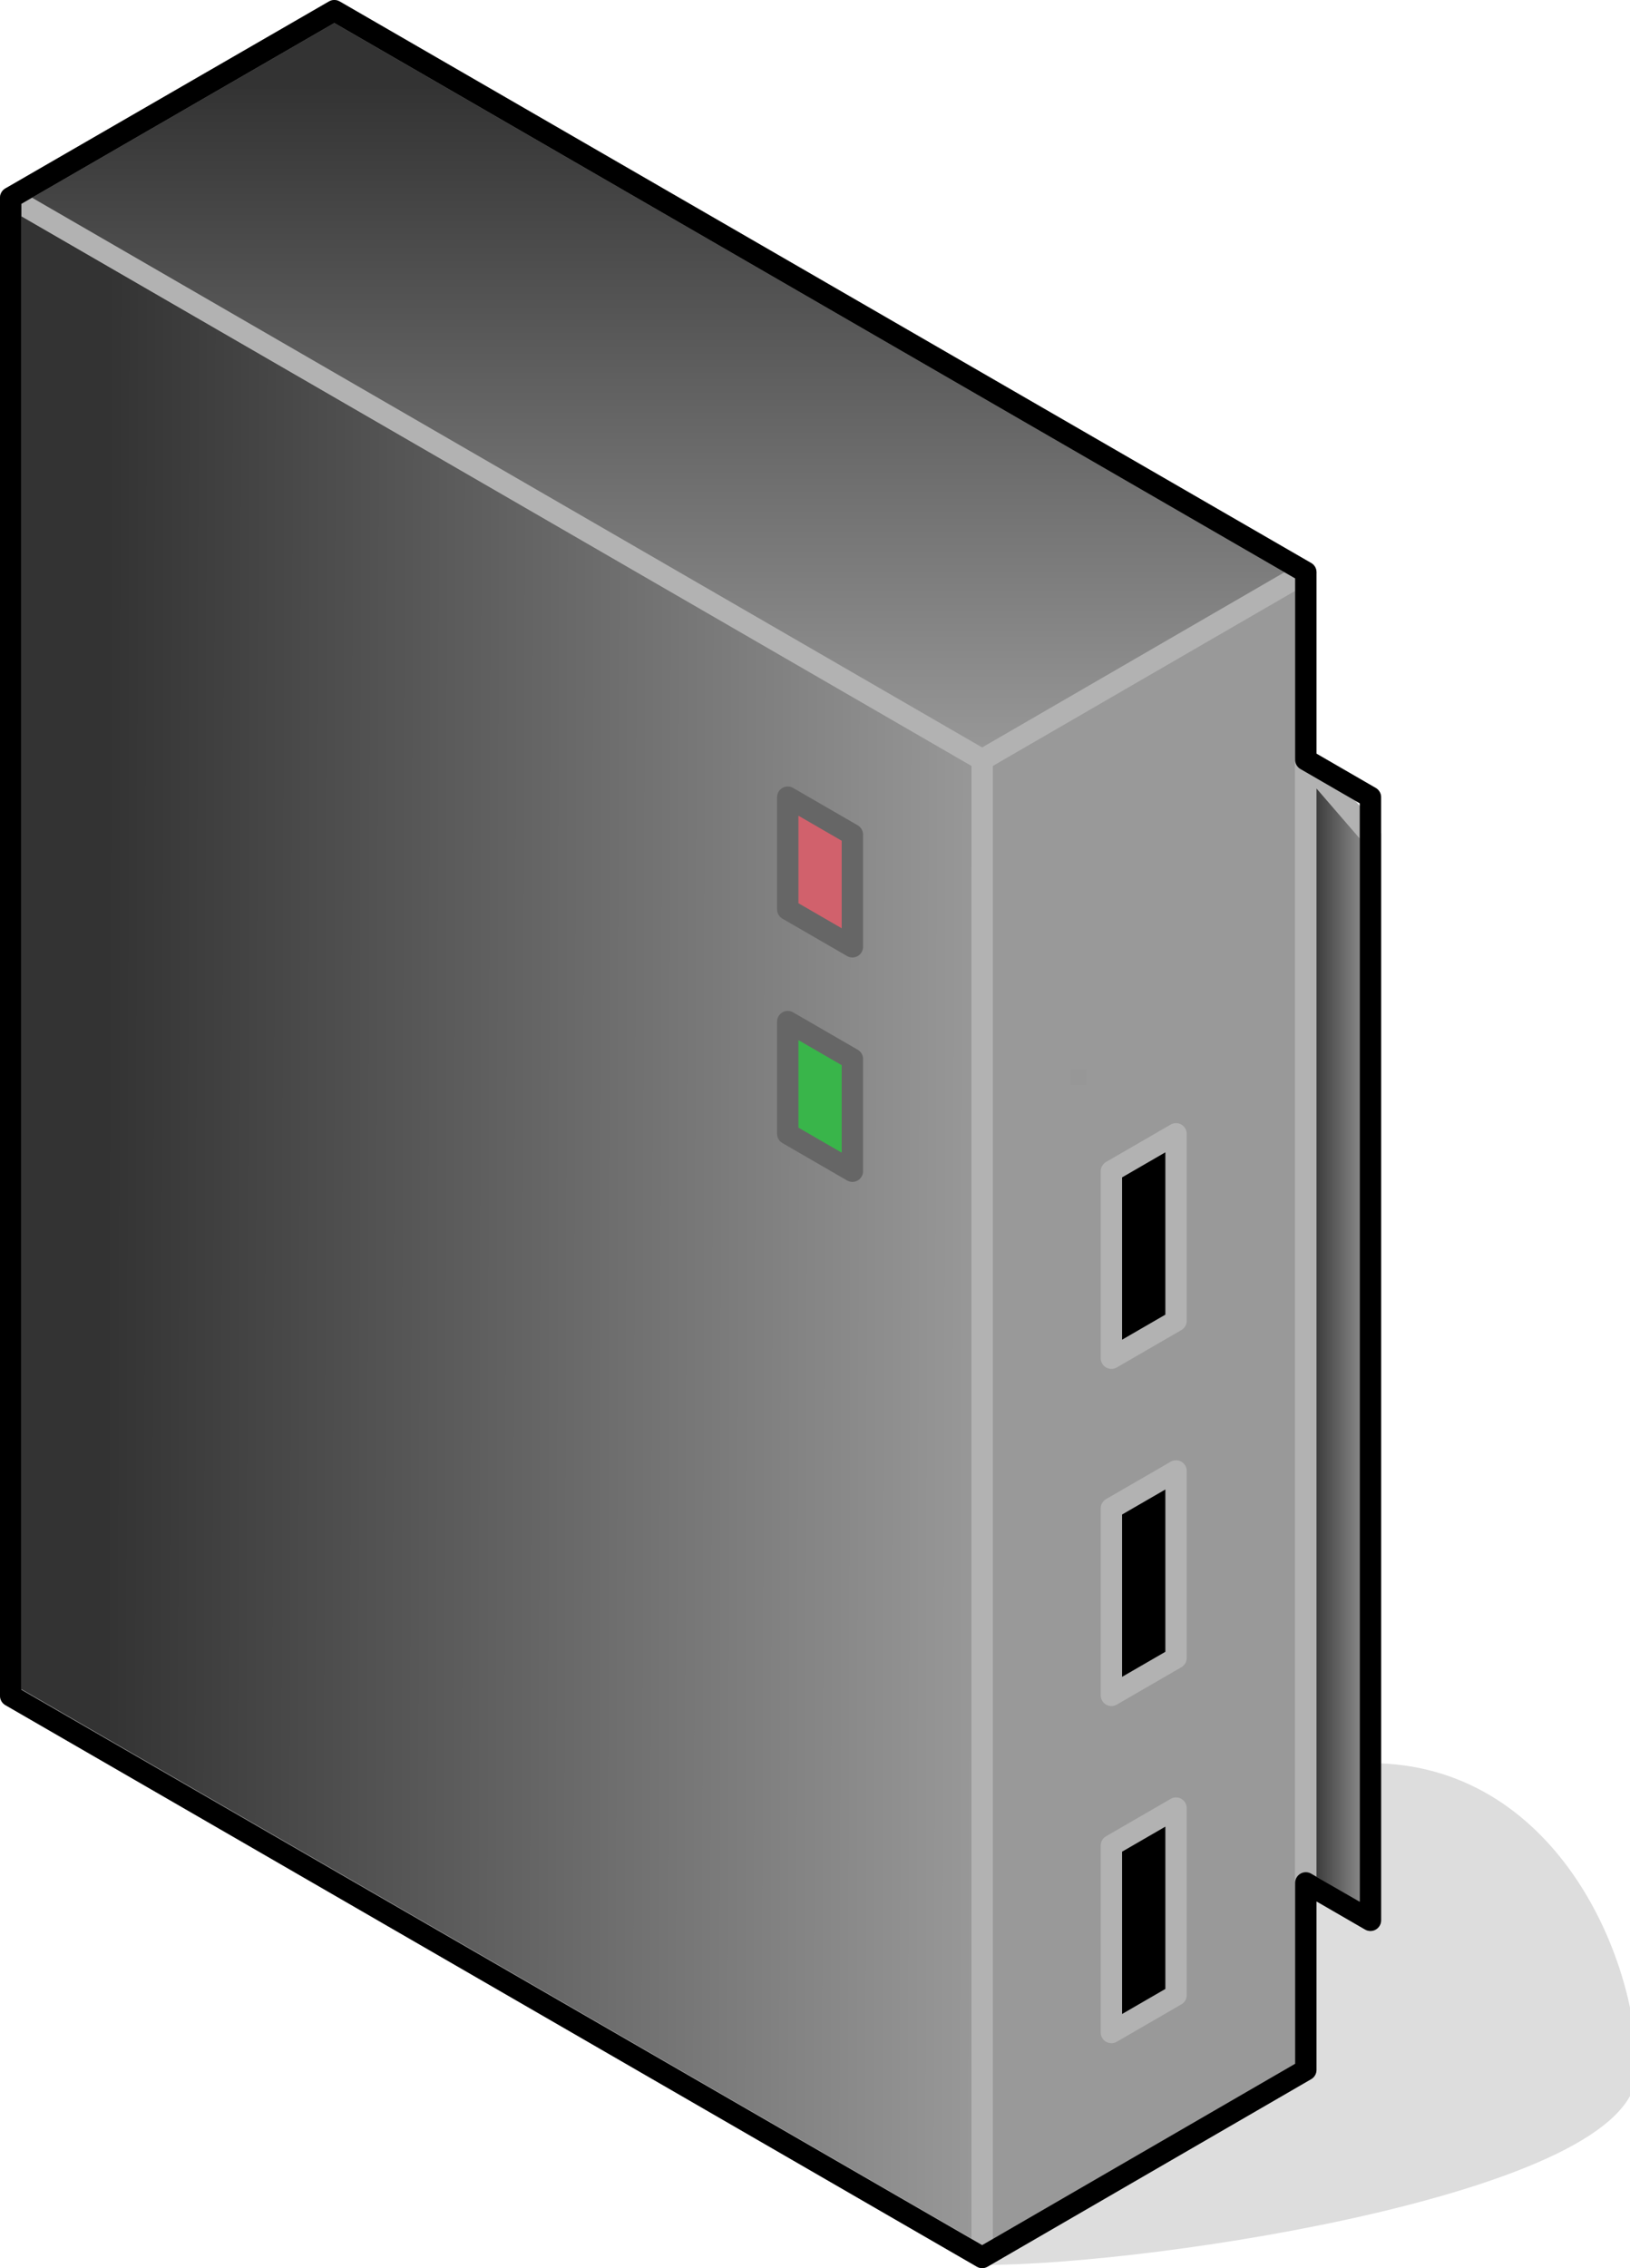 <?xml version="1.0" encoding="UTF-8"?>

<svg version="1.2" baseProfile="tiny" width="30.52mm" height="42.45mm" viewBox="9313 11409 3052 4245" preserveAspectRatio="xMidYMid" fill-rule="evenodd" stroke-width="28.222" stroke-linejoin="round" xmlns="http://www.w3.org/2000/svg" xmlns:xlink="http://www.w3.org/1999/xlink" xml:space="preserve">
 <g visibility="visible" id="Slide_1">
  <g id="DrawingGroup_1">
   <g>
    <path fill="rgb(221,221,221)" stroke="none" d="M 11152,15634 C 11485,15634 12364,15494 12364,15284 12364,15073 12212,14723 11879,14723 11879,14933 11152,15284 11152,15634 Z"/>
    <path fill="none" stroke="rgb(221,221,221)" id="Drawing_1_0" stroke-linejoin="round" d="M 11152,15634 C 11485,15634 12364,15494 12364,15284 12364,15073 12212,14723 11879,14723 11879,14933 11152,15284 11152,15634 Z"/>
   </g>
   <g id="DrawingGroup_2">
    <g>
     <defs>
      <linearGradient id="Gradient_701" gradientUnits="userSpaceOnUse" x1="9329" y1="13704" x2="11154" y2="13708">
       <stop offset="0.1" stop-color="rgb(51,51,51)"/>
       <stop offset="1" stop-color="rgb(153,153,153)"/>
      </linearGradient>
     </defs>
     <path fill="url(#Gradient_701)" stroke="rgb(178,178,178)" id="Drawing_2_0" stroke-width="40" stroke-linejoin="round" d="M 9333,14582 L 9333,11779 11152,12830 11152,15633 9333,14582 Z"/>
    </g>
    <g>
     <path fill="rgb(51,51,51)" stroke="none" d="M 11152,14988 L 11152,12830 11758,12480 11758,14988 11152,14988 Z"/>
     <path fill="rgb(52,52,52)" stroke="none" d="M 11758,14988 L 11758,15283 11152,15634 11152,14988 11758,14988 Z M 11152,14973 L 11152,12830 11758,12480 11758,14973 11152,14973 Z"/>
     <path fill="rgb(53,53,53)" stroke="none" d="M 11758,14973 L 11758,15283 11152,15634 11152,14973 11758,14973 Z M 11152,14957 L 11152,12830 11758,12480 11758,14957 11152,14957 Z"/>
     <path fill="rgb(54,54,54)" stroke="none" d="M 11758,14957 L 11758,15283 11152,15634 11152,14957 11758,14957 Z M 11152,14942 L 11152,12830 11758,12480 11758,14942 11152,14942 Z"/>
     <path fill="rgb(55,55,55)" stroke="none" d="M 11758,14942 L 11758,15283 11152,15634 11152,14942 11758,14942 Z M 11152,14926 L 11152,12830 11758,12480 11758,14926 11152,14926 Z"/>
     <path fill="rgb(56,56,56)" stroke="none" d="M 11758,14926 L 11758,15283 11152,15634 11152,14926 11758,14926 Z M 11152,14911 L 11152,12830 11758,12480 11758,14911 11152,14911 Z"/>
     <path fill="rgb(57,57,57)" stroke="none" d="M 11758,14911 L 11758,15283 11152,15634 11152,14911 11758,14911 Z M 11152,14895 L 11152,12830 11758,12480 11758,14895 11152,14895 Z"/>
     <path fill="rgb(58,58,58)" stroke="none" d="M 11758,14895 L 11758,15283 11152,15634 11152,14895 11758,14895 Z M 11152,14880 L 11152,12830 11758,12480 11758,14880 11152,14880 Z"/>
     <path fill="rgb(59,59,59)" stroke="none" d="M 11758,14880 L 11758,15283 11152,15634 11152,14880 11758,14880 Z M 11152,14864 L 11152,12830 11758,12480 11758,14864 11152,14864 Z"/>
     <path fill="rgb(60,60,60)" stroke="none" d="M 11758,14864 L 11758,15283 11152,15634 11152,14864 11758,14864 Z M 11152,14849 L 11152,12830 11758,12480 11758,14849 11152,14849 Z"/>
     <path fill="rgb(61,61,61)" stroke="none" d="M 11758,14849 L 11758,15283 11152,15634 11152,14849 11758,14849 Z M 11152,14833 L 11152,12830 11758,12480 11758,14833 11152,14833 Z"/>
     <path fill="rgb(62,62,62)" stroke="none" d="M 11758,14833 L 11758,15283 11152,15634 11152,14833 11758,14833 Z M 11152,14818 L 11152,12830 11758,12480 11758,14818 11152,14818 Z"/>
     <path fill="rgb(63,63,63)" stroke="none" d="M 11758,14818 L 11758,15283 11152,15634 11152,14818 11758,14818 Z M 11152,14802 L 11152,12830 11758,12480 11758,14802 11152,14802 Z"/>
     <path fill="rgb(64,64,64)" stroke="none" d="M 11758,14802 L 11758,15283 11152,15634 11152,14802 11758,14802 Z M 11152,14787 L 11152,12830 11758,12480 11758,14787 11152,14787 Z"/>
     <path fill="rgb(65,65,65)" stroke="none" d="M 11758,14787 L 11758,15283 11152,15634 11152,14787 11758,14787 Z M 11152,14771 L 11152,12830 11758,12480 11758,14771 11152,14771 Z"/>
     <path fill="rgb(66,66,66)" stroke="none" d="M 11758,14771 L 11758,15283 11152,15634 11152,14771 11758,14771 Z M 11152,14756 L 11152,12830 11758,12480 11758,14756 11152,14756 Z"/>
     <path fill="rgb(67,67,67)" stroke="none" d="M 11758,14756 L 11758,15283 11152,15634 11152,14756 11758,14756 Z M 11152,14740 L 11152,12830 11758,12480 11758,14740 11152,14740 Z"/>
     <path fill="rgb(68,68,68)" stroke="none" d="M 11758,14740 L 11758,15283 11152,15634 11152,14740 11758,14740 Z M 11152,14725 L 11152,12830 11758,12480 11758,14725 11152,14725 Z"/>
     <path fill="rgb(69,69,69)" stroke="none" d="M 11758,14725 L 11758,15283 11152,15634 11152,14725 11758,14725 Z M 11152,14709 L 11152,12830 11758,12480 11758,14709 11152,14709 Z"/>
     <path fill="rgb(70,70,70)" stroke="none" d="M 11758,14709 L 11758,15283 11152,15634 11152,14709 11758,14709 Z M 11152,14694 L 11152,12830 11758,12480 11758,14694 11152,14694 Z"/>
     <path fill="rgb(71,71,71)" stroke="none" d="M 11758,14694 L 11758,15283 11152,15634 11152,14694 11758,14694 Z M 11152,14679 L 11152,12830 11758,12480 11758,14679 11152,14679 Z"/>
     <path fill="rgb(72,72,72)" stroke="none" d="M 11758,14679 L 11758,15283 11152,15634 11152,14679 11758,14679 Z M 11152,14663 L 11152,12830 11758,12480 11758,14663 11152,14663 Z"/>
     <path fill="rgb(73,73,73)" stroke="none" d="M 11758,14663 L 11758,15283 11152,15634 11152,14663 11758,14663 Z M 11152,14648 L 11152,12830 11758,12480 11758,14648 11152,14648 Z"/>
     <path fill="rgb(74,74,74)" stroke="none" d="M 11758,14648 L 11758,15283 11152,15634 11152,14648 11758,14648 Z M 11152,14632 L 11152,12830 11758,12480 11758,14632 11152,14632 Z"/>
     <path fill="rgb(75,75,75)" stroke="none" d="M 11758,14632 L 11758,15283 11152,15634 11152,14632 11758,14632 Z M 11152,14617 L 11152,12830 11758,12480 11758,14617 11152,14617 Z"/>
     <path fill="rgb(76,76,76)" stroke="none" d="M 11758,14617 L 11758,15283 11152,15634 11152,14617 11758,14617 Z M 11152,14601 L 11152,12830 11758,12480 11758,14601 11152,14601 Z"/>
     <path fill="rgb(77,77,77)" stroke="none" d="M 11758,14601 L 11758,15283 11152,15634 11152,14601 11758,14601 Z M 11152,14586 L 11152,12830 11758,12480 11758,14586 11152,14586 Z"/>
     <path fill="rgb(78,78,78)" stroke="none" d="M 11758,14586 L 11758,15283 11152,15634 11152,14586 11758,14586 Z M 11152,14570 L 11152,12830 11758,12480 11758,14570 11152,14570 Z"/>
     <path fill="rgb(79,79,79)" stroke="none" d="M 11758,14570 L 11758,15283 11152,15634 11152,14570 11758,14570 Z M 11152,14555 L 11152,12830 11758,12480 11758,14555 11152,14555 Z"/>
     <path fill="rgb(80,80,80)" stroke="none" d="M 11758,14555 L 11758,15283 11152,15634 11152,14555 11758,14555 Z M 11152,14539 L 11152,12830 11758,12480 11758,14539 11152,14539 Z"/>
     <path fill="rgb(81,81,81)" stroke="none" d="M 11758,14539 L 11758,15283 11152,15634 11152,14539 11758,14539 Z M 11152,14524 L 11152,12830 11758,12480 11758,14524 11152,14524 Z"/>
     <path fill="rgb(82,82,82)" stroke="none" d="M 11758,14524 L 11758,15283 11152,15634 11152,14524 11758,14524 Z M 11152,14508 L 11152,12830 11758,12480 11758,14508 11152,14508 Z"/>
     <path fill="rgb(83,83,83)" stroke="none" d="M 11758,14508 L 11758,15283 11152,15634 11152,14508 11758,14508 Z M 11152,14493 L 11152,12830 11758,12480 11758,14493 11152,14493 Z"/>
     <path fill="rgb(84,84,84)" stroke="none" d="M 11758,14493 L 11758,15283 11152,15634 11152,14493 11758,14493 Z M 11152,14477 L 11152,12830 11758,12480 11758,14477 11152,14477 Z"/>
     <path fill="rgb(85,85,85)" stroke="none" d="M 11758,14477 L 11758,15283 11152,15634 11152,14477 11758,14477 Z M 11152,14462 L 11152,12830 11758,12480 11758,14462 11152,14462 Z"/>
     <path fill="rgb(86,86,86)" stroke="none" d="M 11758,14462 L 11758,15283 11152,15634 11152,14462 11758,14462 Z M 11152,14446 L 11152,12830 11758,12480 11758,14446 11152,14446 Z"/>
     <path fill="rgb(87,87,87)" stroke="none" d="M 11758,14446 L 11758,15283 11152,15634 11152,14446 11758,14446 Z M 11152,14431 L 11152,12830 11758,12480 11758,14431 11152,14431 Z"/>
     <path fill="rgb(88,88,88)" stroke="none" d="M 11758,14431 L 11758,15283 11152,15634 11152,14431 11758,14431 Z M 11152,14415 L 11152,12830 11758,12480 11758,14415 11152,14415 Z"/>
     <path fill="rgb(89,89,89)" stroke="none" d="M 11758,14415 L 11758,15283 11152,15634 11152,14415 11758,14415 Z M 11152,14400 L 11152,12830 11758,12480 11758,14400 11152,14400 Z"/>
     <path fill="rgb(90,90,90)" stroke="none" d="M 11758,14400 L 11758,15283 11152,15634 11152,14400 11758,14400 Z M 11152,14384 L 11152,12830 11758,12480 11758,14384 11152,14384 Z"/>
     <path fill="rgb(91,91,91)" stroke="none" d="M 11758,14384 L 11758,15283 11152,15634 11152,14384 11758,14384 Z M 11758,12482 L 11758,14369 11152,14369 11152,12830 11755,12482 11758,12482 Z"/>
     <path fill="rgb(92,92,92)" stroke="none" d="M 11758,14369 L 11758,15283 11152,15634 11152,14369 11758,14369 Z M 11755,12482 L 11758,12480 11758,12482 11755,12482 Z M 11758,12497 L 11758,14354 11152,14354 11152,12830 11729,12497 11758,12497 Z"/>
     <path fill="rgb(93,93,93)" stroke="none" d="M 11758,14354 L 11758,15283 11152,15634 11152,14354 11758,14354 Z M 11729,12497 L 11758,12480 11758,12497 11729,12497 Z M 11758,12513 L 11758,14338 11152,14338 11152,12830 11701,12513 11758,12513 Z"/>
     <path fill="rgb(94,94,94)" stroke="none" d="M 11758,14338 L 11758,15283 11152,15634 11152,14338 11758,14338 Z M 11701,12513 L 11758,12480 11758,12513 11701,12513 Z M 11758,12528 L 11758,14323 11152,14323 11152,12830 11675,12528 11758,12528 Z"/>
     <path fill="rgb(95,95,95)" stroke="none" d="M 11758,14323 L 11758,15283 11152,15634 11152,14323 11758,14323 Z M 11675,12528 L 11758,12480 11758,12528 11675,12528 Z M 11758,12544 L 11758,14307 11152,14307 11152,12830 11647,12544 11758,12544 Z"/>
     <path fill="rgb(96,96,96)" stroke="none" d="M 11758,14307 L 11758,15283 11152,15634 11152,14307 11758,14307 Z M 11647,12544 L 11758,12480 11758,12544 11647,12544 Z M 11758,12559 L 11758,14292 11152,14292 11152,12830 11621,12559 11758,12559 Z"/>
     <path fill="rgb(97,97,97)" stroke="none" d="M 11758,14292 L 11758,15283 11152,15634 11152,14292 11758,14292 Z M 11621,12559 L 11758,12480 11758,12559 11621,12559 Z M 11758,12575 L 11758,14276 11152,14276 11152,12830 11594,12575 11758,12575 Z"/>
     <path fill="rgb(98,98,98)" stroke="none" d="M 11758,14276 L 11758,15283 11152,15634 11152,14276 11758,14276 Z M 11594,12575 L 11758,12480 11758,12575 11594,12575 Z M 11758,12590 L 11758,14261 11152,14261 11152,12830 11568,12590 11758,12590 Z"/>
     <path fill="rgb(99,99,99)" stroke="none" d="M 11758,14261 L 11758,15283 11152,15634 11152,14261 11758,14261 Z M 11568,12590 L 11758,12480 11758,12590 11568,12590 Z M 11758,12606 L 11758,14245 11152,14245 11152,12830 11540,12606 11758,12606 Z"/>
     <path fill="rgb(100,100,100)" stroke="none" d="M 11758,14245 L 11758,15283 11152,15634 11152,14245 11758,14245 Z M 11540,12606 L 11758,12480 11758,12606 11540,12606 Z M 11758,12621 L 11758,14230 11152,14230 11152,12830 11514,12621 11758,12621 Z"/>
     <path fill="rgb(101,101,101)" stroke="none" d="M 11758,14230 L 11758,15283 11152,15634 11152,14230 11758,14230 Z M 11514,12621 L 11758,12480 11758,12621 11514,12621 Z M 11758,12637 L 11758,14214 11152,14214 11152,12830 11486,12637 11758,12637 Z"/>
     <path fill="rgb(102,102,102)" stroke="none" d="M 11758,14214 L 11758,15283 11152,15634 11152,14214 11758,14214 Z M 11486,12637 L 11758,12480 11758,12637 11486,12637 Z M 11758,12652 L 11758,14199 11152,14199 11152,12830 11460,12652 11758,12652 Z"/>
     <path fill="rgb(103,103,103)" stroke="none" d="M 11758,14199 L 11758,15283 11152,15634 11152,14199 11758,14199 Z M 11460,12652 L 11758,12480 11758,12652 11460,12652 Z M 11758,12668 L 11758,14183 11152,14183 11152,12830 11432,12668 11758,12668 Z"/>
     <path fill="rgb(104,104,104)" stroke="none" d="M 11758,14183 L 11758,15283 11152,15634 11152,14183 11758,14183 Z M 11432,12668 L 11758,12480 11758,12668 11432,12668 Z M 11758,12683 L 11758,14168 11152,14168 11152,12830 11407,12683 11758,12683 Z"/>
     <path fill="rgb(105,105,105)" stroke="none" d="M 11758,14168 L 11758,15283 11152,15634 11152,14168 11758,14168 Z M 11407,12683 L 11758,12480 11758,12683 11407,12683 Z M 11758,12699 L 11758,14152 11152,14152 11152,12830 11379,12699 11758,12699 Z"/>
     <path fill="rgb(106,106,106)" stroke="none" d="M 11758,14152 L 11758,15283 11152,15634 11152,14152 11758,14152 Z M 11379,12699 L 11758,12480 11758,12699 11379,12699 Z M 11758,12714 L 11758,14137 11152,14137 11152,12830 11353,12714 11758,12714 Z"/>
     <path fill="rgb(107,107,107)" stroke="none" d="M 11758,14137 L 11758,15283 11152,15634 11152,14137 11758,14137 Z M 11353,12714 L 11758,12480 11758,12714 11353,12714 Z M 11758,12730 L 11758,14121 11152,14121 11152,12830 11325,12730 11758,12730 Z"/>
     <path fill="rgb(108,108,108)" stroke="none" d="M 11758,14121 L 11758,15283 11152,15634 11152,14121 11758,14121 Z M 11325,12730 L 11758,12480 11758,12730 11325,12730 Z M 11758,12745 L 11758,14106 11152,14106 11152,12830 11299,12745 11758,12745 Z"/>
     <path fill="rgb(109,109,109)" stroke="none" d="M 11758,14106 L 11758,15283 11152,15634 11152,14106 11758,14106 Z M 11299,12745 L 11758,12480 11758,12745 11299,12745 Z M 11758,12761 L 11758,14090 11152,14090 11152,12830 11271,12761 11758,12761 Z"/>
     <path fill="rgb(110,110,110)" stroke="none" d="M 11758,14090 L 11758,15283 11152,15634 11152,14090 11758,14090 Z M 11271,12761 L 11758,12480 11758,12761 11271,12761 Z M 11758,12776 L 11758,14075 11152,14075 11152,12830 11245,12776 11758,12776 Z"/>
     <path fill="rgb(111,111,111)" stroke="none" d="M 11758,14075 L 11758,15283 11152,15634 11152,14075 11758,14075 Z M 11245,12776 L 11758,12480 11758,12776 11245,12776 Z M 11758,12792 L 11758,14059 11152,14059 11152,12830 11218,12792 11758,12792 Z"/>
     <path fill="rgb(112,112,112)" stroke="none" d="M 11758,14059 L 11758,15283 11152,15634 11152,14059 11758,14059 Z M 11218,12792 L 11758,12480 11758,12792 11218,12792 Z M 11758,12807 L 11758,14044 11152,14044 11152,12830 11192,12807 11758,12807 Z"/>
     <path fill="rgb(113,113,113)" stroke="none" d="M 11758,14044 L 11758,15283 11152,15634 11152,14044 11758,14044 Z M 11192,12807 L 11758,12480 11758,12807 11192,12807 Z M 11758,12822 L 11758,14029 11152,14029 11152,12830 11166,12822 11758,12822 Z"/>
     <path fill="rgb(114,114,114)" stroke="none" d="M 11758,14029 L 11758,15283 11152,15634 11152,14029 11758,14029 Z M 11166,12822 L 11758,12480 11758,12822 11166,12822 Z M 11758,12838 L 11758,14013 11152,14013 11152,12838 11758,12838 Z"/>
     <path fill="rgb(115,115,115)" stroke="none" d="M 11758,14013 L 11758,15283 11152,15634 11152,14013 11758,14013 Z M 11152,12838 L 11152,12830 11758,12480 11758,12838 11152,12838 Z M 11758,12853 L 11758,13998 11152,13998 11152,12853 11758,12853 Z"/>
     <path fill="rgb(116,116,116)" stroke="none" d="M 11758,13998 L 11758,15283 11152,15634 11152,13998 11758,13998 Z M 11152,12853 L 11152,12830 11758,12480 11758,12853 11152,12853 Z M 11758,12869 L 11758,13982 11152,13982 11152,12869 11758,12869 Z"/>
     <path fill="rgb(117,117,117)" stroke="none" d="M 11758,13982 L 11758,15283 11152,15634 11152,13982 11758,13982 Z M 11152,12869 L 11152,12830 11758,12480 11758,12869 11152,12869 Z M 11758,12884 L 11758,13967 11152,13967 11152,12884 11758,12884 Z"/>
     <path fill="rgb(118,118,118)" stroke="none" d="M 11758,13967 L 11758,15283 11152,15634 11152,13967 11758,13967 Z M 11152,12884 L 11152,12830 11758,12480 11758,12884 11152,12884 Z M 11758,12900 L 11758,13951 11152,13951 11152,12900 11758,12900 Z"/>
     <path fill="rgb(119,119,119)" stroke="none" d="M 11758,13951 L 11758,15283 11152,15634 11152,13951 11758,13951 Z M 11152,12900 L 11152,12830 11758,12480 11758,12900 11152,12900 Z M 11758,12915 L 11758,13936 11152,13936 11152,12915 11758,12915 Z"/>
     <path fill="rgb(120,120,120)" stroke="none" d="M 11758,13936 L 11758,15283 11152,15634 11152,13936 11758,13936 Z M 11152,12915 L 11152,12830 11758,12480 11758,12915 11152,12915 Z M 11758,12931 L 11758,13920 11152,13920 11152,12931 11758,12931 Z"/>
     <path fill="rgb(121,121,121)" stroke="none" d="M 11758,13920 L 11758,15283 11152,15634 11152,13920 11758,13920 Z M 11152,12931 L 11152,12830 11758,12480 11758,12931 11152,12931 Z M 11758,12946 L 11758,13905 11152,13905 11152,12946 11758,12946 Z"/>
     <path fill="rgb(122,122,122)" stroke="none" d="M 11758,13905 L 11758,15283 11152,15634 11152,13905 11758,13905 Z M 11152,12946 L 11152,12830 11758,12480 11758,12946 11152,12946 Z M 11758,12962 L 11758,13889 11152,13889 11152,12962 11758,12962 Z"/>
     <path fill="rgb(123,123,123)" stroke="none" d="M 11758,13889 L 11758,15283 11152,15634 11152,13889 11758,13889 Z M 11152,12962 L 11152,12830 11758,12480 11758,12962 11152,12962 Z M 11758,12977 L 11758,13874 11152,13874 11152,12977 11758,12977 Z"/>
     <path fill="rgb(124,124,124)" stroke="none" d="M 11758,13874 L 11758,15283 11152,15634 11152,13874 11758,13874 Z M 11152,12977 L 11152,12830 11758,12480 11758,12977 11152,12977 Z M 11758,12993 L 11758,13858 11152,13858 11152,12993 11758,12993 Z"/>
     <path fill="rgb(125,125,125)" stroke="none" d="M 11758,13858 L 11758,15283 11152,15634 11152,13858 11758,13858 Z M 11152,12993 L 11152,12830 11758,12480 11758,12993 11152,12993 Z M 11750,13008 L 11750,13843 11152,13843 11152,13008 11750,13008 Z"/>
     <path fill="rgb(126,126,126)" stroke="none" d="M 11750,13843 L 11750,13008 11152,13008 11152,12830 11758,12480 11758,15283 11152,15634 11152,13843 11750,13843 Z M 11734,13024 L 11734,13827 11152,13827 11152,13024 11734,13024 Z"/>
     <path fill="rgb(127,127,127)" stroke="none" d="M 11734,13827 L 11734,13024 11152,13024 11152,12830 11758,12480 11758,15283 11152,15634 11152,13827 11734,13827 Z M 11719,13039 L 11719,13812 11152,13812 11152,13039 11719,13039 Z"/>
     <path fill="rgb(128,128,128)" stroke="none" d="M 11719,13812 L 11719,13039 11152,13039 11152,12830 11758,12480 11758,15283 11152,15634 11152,13812 11719,13812 Z M 11703,13055 L 11703,13796 11152,13796 11152,13055 11703,13055 Z"/>
     <path fill="rgb(129,129,129)" stroke="none" d="M 11703,13796 L 11703,13055 11152,13055 11152,12830 11758,12480 11758,15283 11152,15634 11152,13796 11703,13796 Z M 11688,13070 L 11688,13781 11152,13781 11152,13070 11688,13070 Z"/>
     <path fill="rgb(130,130,130)" stroke="none" d="M 11688,13781 L 11688,13070 11152,13070 11152,12830 11758,12480 11758,15283 11152,15634 11152,13781 11688,13781 Z M 11672,13086 L 11672,13765 11152,13765 11152,13086 11672,13086 Z"/>
     <path fill="rgb(131,131,131)" stroke="none" d="M 11672,13765 L 11672,13086 11152,13086 11152,12830 11758,12480 11758,15283 11152,15634 11152,13765 11672,13765 Z M 11657,13101 L 11657,13750 11152,13750 11152,13101 11657,13101 Z"/>
     <path fill="rgb(132,132,132)" stroke="none" d="M 11657,13750 L 11657,13101 11152,13101 11152,12830 11758,12480 11758,15283 11152,15634 11152,13750 11657,13750 Z M 11642,13116 L 11642,13735 11152,13735 11152,13116 11642,13116 Z"/>
     <path fill="rgb(133,133,133)" stroke="none" d="M 11642,13735 L 11642,13116 11152,13116 11152,12830 11758,12480 11758,15283 11152,15634 11152,13735 11642,13735 Z M 11626,13132 L 11626,13719 11152,13719 11152,13132 11626,13132 Z"/>
     <path fill="rgb(134,134,134)" stroke="none" d="M 11626,13719 L 11626,13132 11152,13132 11152,12830 11758,12480 11758,15283 11152,15634 11152,13719 11626,13719 Z M 11611,13147 L 11611,13704 11152,13704 11152,13147 11611,13147 Z"/>
     <path fill="rgb(135,135,135)" stroke="none" d="M 11611,13704 L 11611,13147 11152,13147 11152,12830 11758,12480 11758,15283 11152,15634 11152,13704 11611,13704 Z M 11595,13163 L 11595,13688 11152,13688 11152,13163 11595,13163 Z"/>
     <path fill="rgb(136,136,136)" stroke="none" d="M 11595,13688 L 11595,13163 11152,13163 11152,12830 11758,12480 11758,15283 11152,15634 11152,13688 11595,13688 Z M 11580,13178 L 11580,13673 11152,13673 11152,13178 11580,13178 Z"/>
     <path fill="rgb(137,137,137)" stroke="none" d="M 11580,13673 L 11580,13178 11152,13178 11152,12830 11758,12480 11758,15283 11152,15634 11152,13673 11580,13673 Z M 11564,13194 L 11564,13657 11152,13657 11152,13194 11564,13194 Z"/>
     <path fill="rgb(138,138,138)" stroke="none" d="M 11564,13657 L 11564,13194 11152,13194 11152,12830 11758,12480 11758,15283 11152,15634 11152,13657 11564,13657 Z M 11549,13209 L 11549,13642 11152,13642 11152,13209 11549,13209 Z"/>
     <path fill="rgb(139,139,139)" stroke="none" d="M 11549,13642 L 11549,13209 11152,13209 11152,12830 11758,12480 11758,15283 11152,15634 11152,13642 11549,13642 Z M 11533,13225 L 11533,13626 11152,13626 11152,13225 11533,13225 Z"/>
     <path fill="rgb(140,140,140)" stroke="none" d="M 11533,13626 L 11533,13225 11152,13225 11152,12830 11758,12480 11758,15283 11152,15634 11152,13626 11533,13626 Z M 11518,13240 L 11518,13611 11152,13611 11152,13240 11518,13240 Z"/>
     <path fill="rgb(141,141,141)" stroke="none" d="M 11518,13611 L 11518,13240 11152,13240 11152,12830 11758,12480 11758,15283 11152,15634 11152,13611 11518,13611 Z M 11163,13256 L 11502,13256 11502,13595 11163,13595 11163,13256 Z"/>
     <path fill="rgb(142,142,142)" stroke="none" d="M 11163,13256 L 11163,13595 11502,13595 11502,13256 11163,13256 Z M 11178,13271 L 11487,13271 11487,13580 11178,13580 11178,13271 Z M 11152,15634 L 11152,12830 11758,12480 11758,15283 11152,15634 Z"/>
     <path fill="rgb(143,143,143)" stroke="none" d="M 11178,13271 L 11178,13580 11487,13580 11487,13271 11178,13271 Z M 11194,13287 L 11471,13287 11471,13564 11194,13564 11194,13287 Z M 11152,15634 L 11152,12830 11758,12480 11758,15283 11152,15634 Z"/>
     <path fill="rgb(144,144,144)" stroke="none" d="M 11194,13287 L 11194,13564 11471,13564 11471,13287 11194,13287 Z M 11209,13302 L 11456,13302 11456,13549 11209,13549 11209,13302 Z M 11152,15634 L 11152,12830 11758,12480 11758,15283 11152,15634 Z"/>
     <path fill="rgb(145,145,145)" stroke="none" d="M 11209,13302 L 11209,13549 11456,13549 11456,13302 11209,13302 Z M 11225,13318 L 11440,13318 11440,13533 11225,13533 11225,13318 Z M 11152,15634 L 11152,12830 11758,12480 11758,15283 11152,15634 Z"/>
     <path fill="rgb(146,146,146)" stroke="none" d="M 11225,13318 L 11225,13533 11440,13533 11440,13318 11225,13318 Z M 11240,13333 L 11425,13333 11425,13518 11240,13518 11240,13333 Z M 11152,15634 L 11152,12830 11758,12480 11758,15283 11152,15634 Z"/>
     <path fill="rgb(147,147,147)" stroke="none" d="M 11240,13333 L 11240,13518 11425,13518 11425,13333 11240,13333 Z M 11256,13349 L 11409,13349 11409,13502 11256,13502 11256,13349 Z M 11152,15634 L 11152,12830 11758,12480 11758,15283 11152,15634 Z"/>
     <path fill="rgb(148,148,148)" stroke="none" d="M 11256,13349 L 11256,13502 11409,13502 11409,13349 11256,13349 Z M 11271,13364 L 11394,13364 11394,13487 11271,13487 11271,13364 Z M 11152,15634 L 11152,12830 11758,12480 11758,15283 11152,15634 Z"/>
     <path fill="rgb(149,149,149)" stroke="none" d="M 11271,13364 L 11271,13487 11394,13487 11394,13364 11271,13364 Z M 11287,13380 L 11378,13380 11378,13471 11287,13471 11287,13380 Z M 11152,15634 L 11152,12830 11758,12480 11758,15283 11152,15634 Z"/>
     <path fill="rgb(150,150,150)" stroke="none" d="M 11287,13380 L 11287,13471 11378,13471 11378,13380 11287,13380 Z M 11302,13395 L 11363,13395 11363,13456 11302,13456 11302,13395 Z M 11152,15634 L 11152,12830 11758,12480 11758,15283 11152,15634 Z"/>
     <path fill="rgb(151,151,151)" stroke="none" d="M 11302,13395 L 11302,13456 11363,13456 11363,13395 11302,13395 Z M 11318,13411 L 11347,13411 11347,13440 11318,13440 11318,13411 Z M 11152,15634 L 11152,12830 11758,12480 11758,15283 11152,15634 Z"/>
     <path fill="rgb(153,153,153)" stroke="none" d="M 11318,13411 L 11318,13440 11347,13440 11347,13411 11318,13411 Z M 11152,15634 L 11152,12830 11758,12480 11758,15283 11152,15634 Z"/>
     <path fill="none" stroke="rgb(178,178,178)" id="Drawing_3_0" stroke-width="40" stroke-linejoin="round" d="M 11152,15634 L 11152,12830 11758,12480 11758,15283 11152,15634 Z"/>
    </g>
    <g>
     <defs>
      <linearGradient id="Gradient_702" gradientUnits="userSpaceOnUse" x1="10545" y1="11429" x2="10545" y2="12831">
       <stop offset="0.1" stop-color="rgb(51,51,51)"/>
       <stop offset="1" stop-color="rgb(153,153,153)"/>
      </linearGradient>
     </defs>
     <path fill="url(#Gradient_702)" stroke="rgb(178,178,178)" id="Drawing_4_0" stroke-width="40" stroke-linejoin="round" d="M 11152,12831 L 9333,11779 9939,11429 11758,12480 11152,12831 Z"/>
    </g>
    <g>
     <path fill="rgb(57,181,74)" stroke="none" d="M 10788,13531 L 10788,13321 10909,13391 10909,13601 10788,13531 Z"/>
     <path fill="none" stroke="rgb(102,102,102)" id="Drawing_5_0" stroke-width="40" stroke-linejoin="round" d="M 10788,13531 L 10788,13321 10909,13391 10909,13601 10788,13531 Z"/>
    </g>
    <g>
     <path fill="rgb(209,97,108)" stroke="none" d="M 10788,13111 L 10788,12901 10909,12971 10909,13181 10788,13111 Z"/>
     <path fill="none" stroke="rgb(102,102,102)" id="Drawing_6_0" stroke-width="40" stroke-linejoin="round" d="M 10788,13111 L 10788,12901 10909,12971 10909,13181 10788,13111 Z"/>
    </g>
    <g>
     <path fill="rgb(0,0,0)" stroke="none" d="M 11515,15143 L 11515,14793 11394,14863 11394,15213 11515,15143 Z"/>
     <path fill="none" stroke="rgb(178,178,178)" id="Drawing_7_0" stroke-width="40" stroke-linejoin="round" d="M 11515,15143 L 11515,14793 11394,14863 11394,15213 11515,15143 Z"/>
    </g>
    <g>
     <path fill="rgb(0,0,0)" stroke="none" d="M 11515,14512 L 11515,14162 11394,14232 11394,14582 11515,14512 Z"/>
     <path fill="none" stroke="rgb(178,178,178)" id="Drawing_8_0" stroke-width="40" stroke-linejoin="round" d="M 11515,14512 L 11515,14162 11394,14232 11394,14582 11515,14512 Z"/>
    </g>
    <g>
     <path fill="rgb(0,0,0)" stroke="none" d="M 11515,13881 L 11515,13531 11394,13601 11394,13951 11515,13881 Z"/>
     <path fill="none" stroke="rgb(178,178,178)" id="Drawing_9_0" stroke-width="40" stroke-linejoin="round" d="M 11515,13881 L 11515,13531 11394,13601 11394,13951 11515,13881 Z"/>
    </g>
    <g>
     <defs>
      <linearGradient id="Gradient_703" gradientUnits="userSpaceOnUse" x1="11755" y1="13917" x2="11880" y2="13917">
       <stop offset="0.1" stop-color="rgb(51,51,51)"/>
       <stop offset="1" stop-color="rgb(153,153,153)"/>
      </linearGradient>
     </defs>
     <path fill="url(#Gradient_703)" stroke="rgb(178,178,178)" id="Drawing_10_0" stroke-width="40" stroke-linejoin="round" d="M 11758,14933 L 11758,12831 11879,12971 11879,15003 11758,14933 Z"/>
    </g>
    <g>
     <path fill="none" stroke="rgb(0,0,0)" id="Drawing_11_0" stroke-width="40" stroke-linejoin="round" d="M 9333,14583 L 9333,11779 9939,11429 11758,12480 11758,12831 11879,12901 11879,15003 11758,14933 11758,15283 11152,15634 9333,14583 Z"/>
    </g>
   </g>
  </g>
 </g>
</svg>